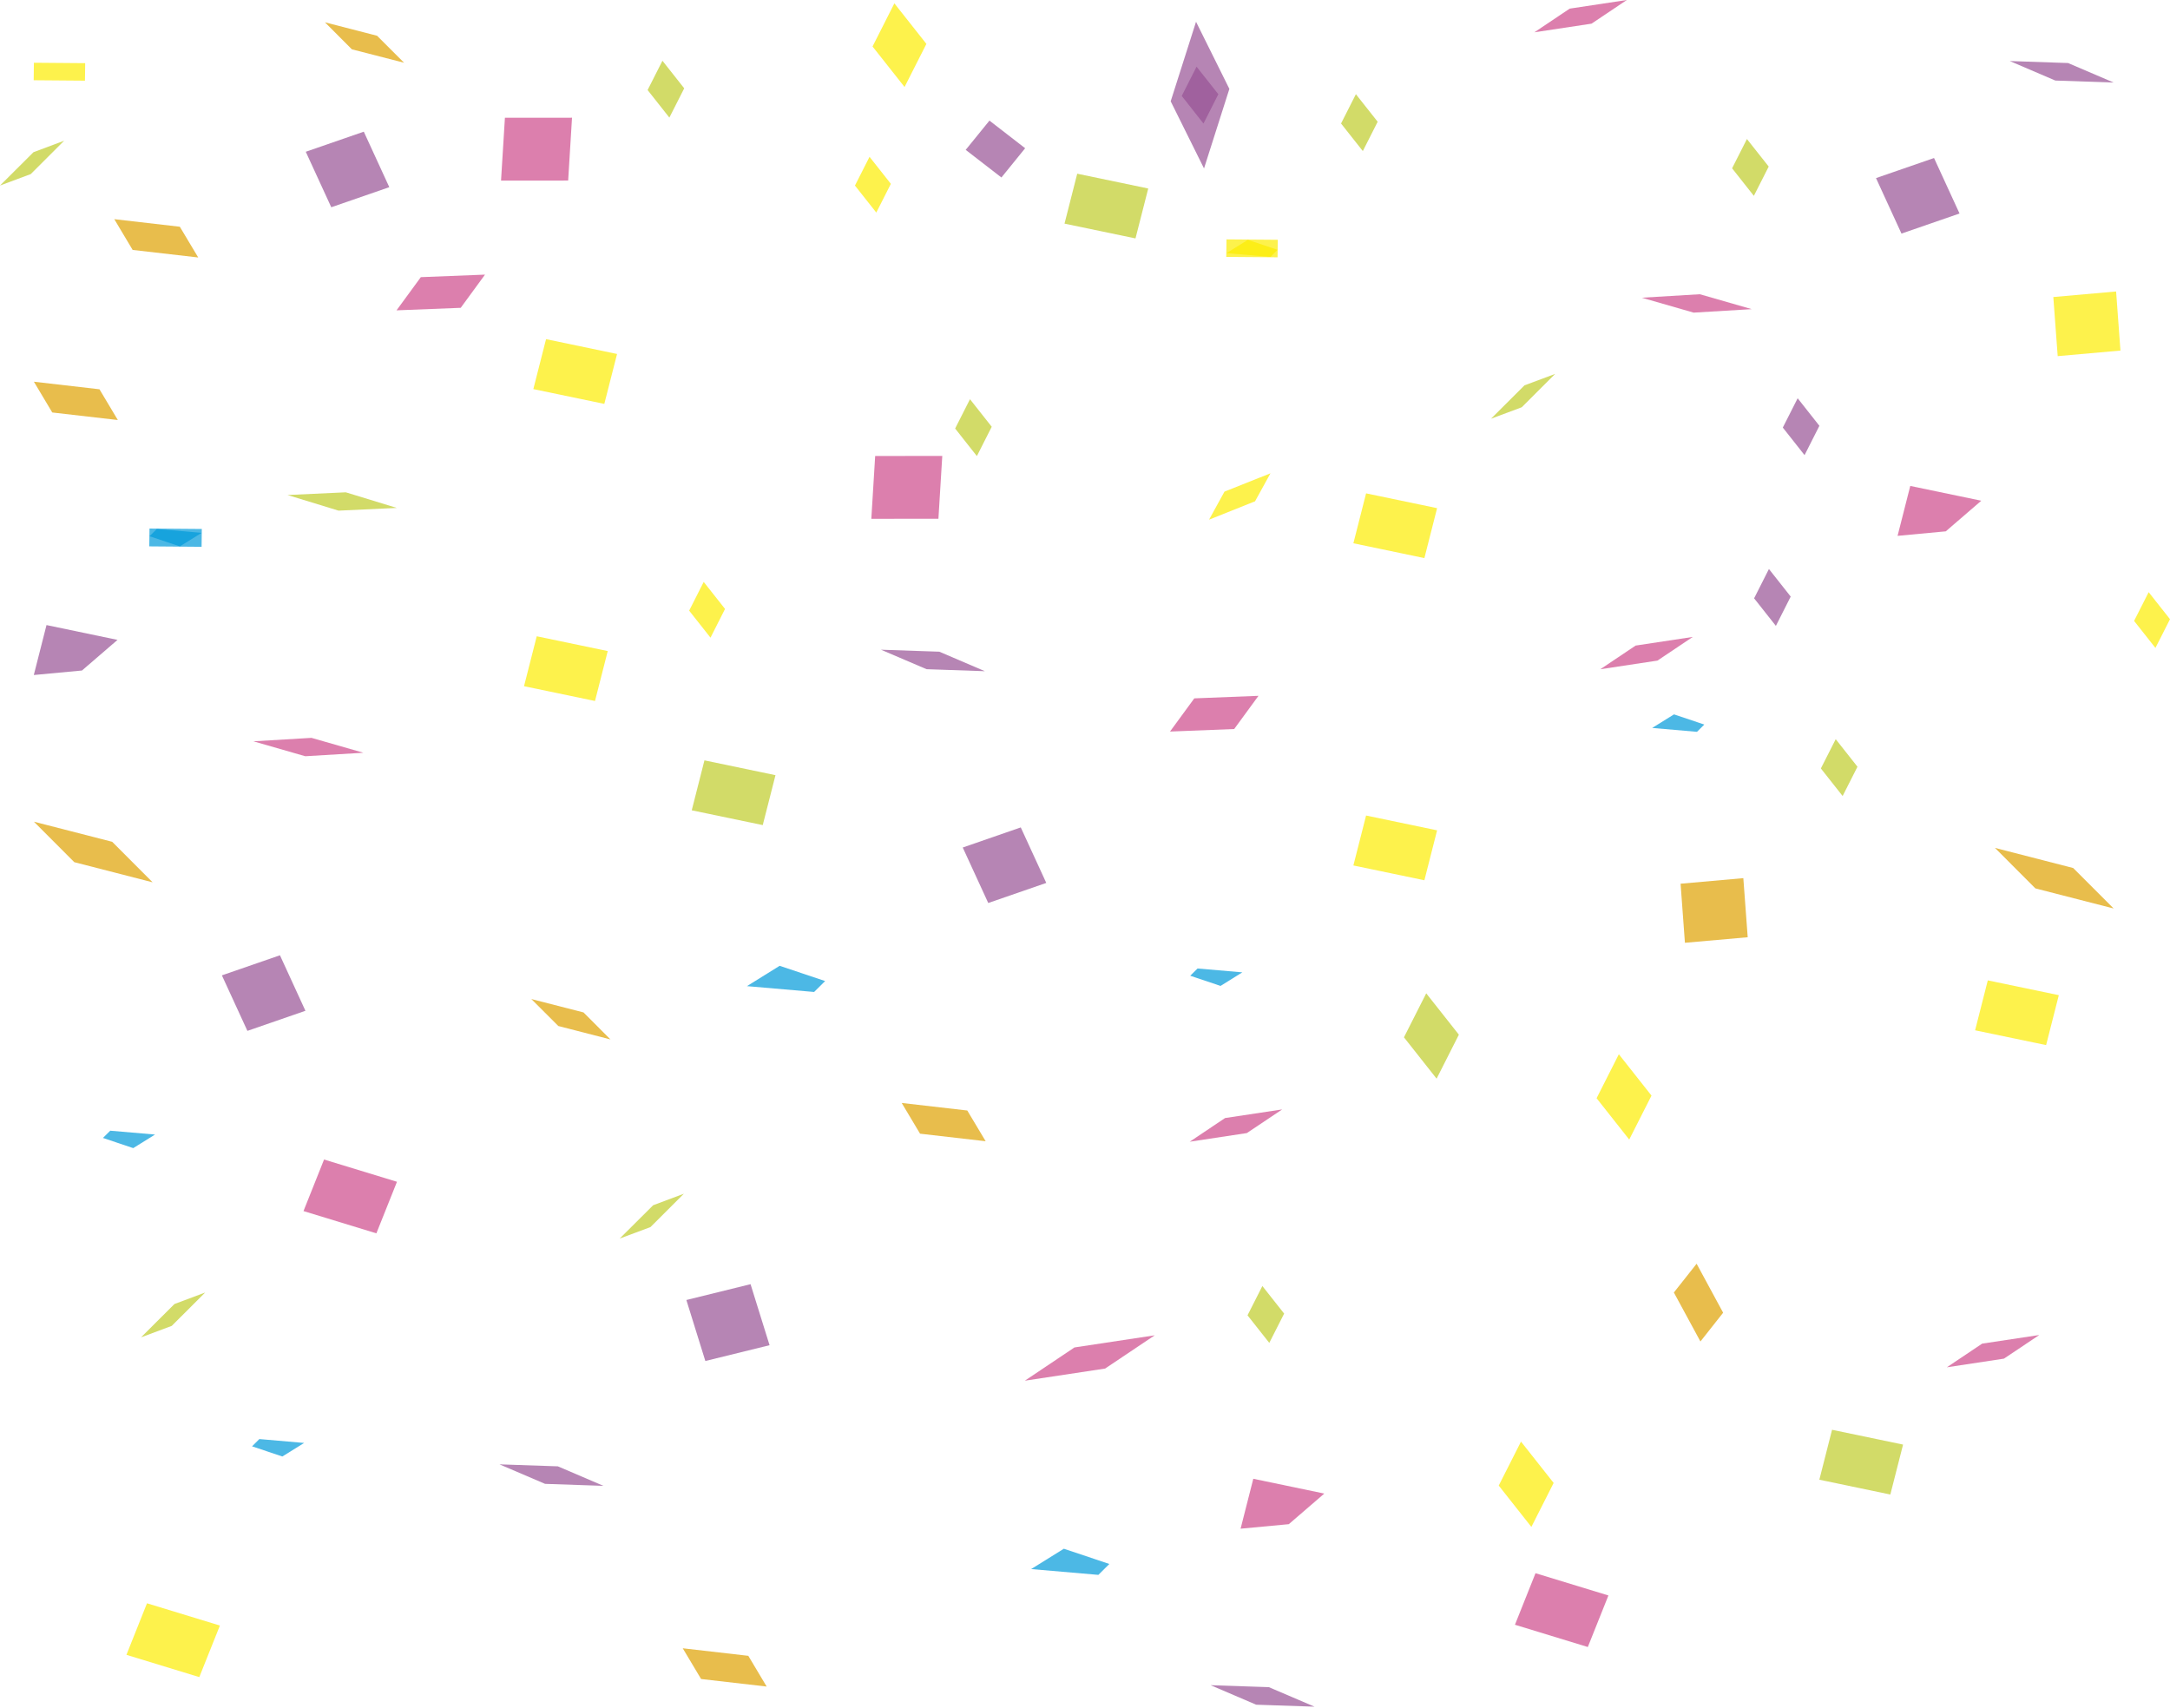 <svg width="343" height="270" viewBox="0 0 343 270" fill="none" xmlns="http://www.w3.org/2000/svg">
<path d="M196.367 153.714L192.925 155.859L188.133 154.249L189.292 153.104L196.367 153.714Z" fill="#009ADA" fill-opacity="0.7"/>
<path d="M23.631 83.556L23.596 86.374L31.864 86.441L31.898 83.623L23.631 83.556Z" fill="#009ADA" fill-opacity="0.7"/>
<path d="M31.872 84.235L28.425 86.376L23.638 84.77L24.791 83.621L31.872 84.235Z" fill="#009ADA" fill-opacity="0.7"/>
<path d="M24.506 179.356L21.059 181.5L16.272 179.891L17.426 178.746L24.506 179.356Z" fill="#009ADA" fill-opacity="0.7"/>
<path d="M48.076 228.108L44.629 230.249L39.841 228.643L40.995 227.494L48.076 228.108Z" fill="#009ADA" fill-opacity="0.7"/>
<path d="M146.456 105.79L139.252 102.71L148.474 103.023L155.677 106.107L146.456 105.79Z" fill="#985294" fill-opacity="0.7"/>
<path d="M86.159 234.577L78.951 231.493L88.177 231.806L95.38 234.89L86.159 234.577Z" fill="#985294" fill-opacity="0.7"/>
<path d="M287.814 121.482L290.162 116.853L293.599 121.209L291.256 125.838L287.814 121.482Z" fill="#C0CC29" fill-opacity="0.7"/>
<path d="M88.25 162.198L83.983 157.933L92.232 160.049L96.49 164.318L88.25 162.198Z" fill="#DFA200" fill-opacity="0.7"/>
<path d="M27.575 206.146L32.432 204.327L27.148 209.602L22.292 211.414L27.575 206.146Z" fill="#C0CC29" fill-opacity="0.7"/>
<path d="M103.242 190.529L108.098 188.709L102.814 193.985L97.953 195.796L103.242 190.529Z" fill="#C0CC29" fill-opacity="0.7"/>
<path d="M240.962 60.921L245.818 59.106L240.534 64.381L235.678 66.193L240.962 60.921Z" fill="#C0CC29" fill-opacity="0.7"/>
<path d="M5.288 24.063L10.144 22.244L4.861 27.519L0 29.331L5.288 24.063Z" fill="#C0CC29" fill-opacity="0.7"/>
<path d="M277.262 94.585L279.605 89.951L283.047 94.311L280.704 98.945L277.262 94.585Z" fill="#985294" fill-opacity="0.7"/>
<path d="M258.535 102.056L267.565 100.689L261.982 104.431L252.952 105.798L258.535 102.056Z" fill="#BB005C" fill-opacity="0.5"/>
<path d="M49.235 116.644L57.435 118.998L48.252 119.549L40.053 117.19L49.235 116.644Z" fill="#BB005C" fill-opacity="0.5"/>
<path d="M62.747 186.822L59.492 194.972L47.972 191.452L51.223 183.303L62.747 186.822Z" fill="#BB005C" fill-opacity="0.5"/>
<path d="M89.807 28.542L79.196 28.546L79.81 18.613L90.416 18.609L89.807 28.542Z" fill="#BB005C" fill-opacity="0.5"/>
<path d="M148.331 82.011L137.725 82.015L138.334 72.082L148.94 72.078L148.331 82.011Z" fill="#BB005C" fill-opacity="0.5"/>
<path d="M97.535 55.958L95.522 63.849L84.302 61.511L86.311 53.615L97.535 55.958Z" fill="#FDED00" fill-opacity="0.7"/>
<path d="M96.062 102.924L94.049 110.816L82.829 108.477L84.838 100.586L96.062 102.924Z" fill="#FDED00" fill-opacity="0.7"/>
<path d="M227.154 80.331L225.146 88.227L213.922 85.884L215.93 77.993L227.154 80.331Z" fill="#FDED00" fill-opacity="0.7"/>
<path d="M227.154 131.264L225.146 139.156L213.922 136.817L215.93 128.922L227.154 131.264Z" fill="#FDED00" fill-opacity="0.7"/>
<path d="M122.577 122.544L120.564 130.435L109.34 128.097L111.348 120.201L122.577 122.544Z" fill="#C0CC29" fill-opacity="0.7"/>
<path d="M276.251 148.164L266.327 149.04L265.64 139.702L275.559 138.822L276.251 148.164Z" fill="#DFA200" fill-opacity="0.7"/>
<path d="M181.495 29.799L179.481 37.69L168.262 35.352L170.27 27.46L181.495 29.799Z" fill="#C0CC29" fill-opacity="0.7"/>
<path d="M300.807 228.367L298.794 236.262L287.574 233.92L289.582 226.028L300.807 228.367Z" fill="#C0CC29" fill-opacity="0.7"/>
<path d="M335.168 55.419L325.249 56.299L324.557 46.956L334.48 46.077L335.168 55.419Z" fill="#FDED00" fill-opacity="0.7"/>
<path d="M121.64 212.657L111.49 215.154L108.49 205.511L118.635 203.01L121.64 212.657Z" fill="#985294" fill-opacity="0.7"/>
<path d="M313.17 79.157L307.558 83.997L299.938 84.71L301.946 76.819L313.17 79.157Z" fill="#BB005C" fill-opacity="0.5"/>
<path d="M209.326 236.111L203.713 240.95L196.093 241.664L198.101 233.772L209.326 236.111Z" fill="#BB005C" fill-opacity="0.5"/>
<path d="M18.575 101.157L12.958 105.997L5.342 106.71L7.351 98.814L18.575 101.157Z" fill="#985294" fill-opacity="0.7"/>
<path d="M254.234 252.219L250.978 260.369L239.459 256.849L242.71 248.7L254.234 252.219Z" fill="#BB005C" fill-opacity="0.5"/>
<path d="M34.759 256.975L31.503 265.125L19.984 261.605L23.235 253.456L34.759 256.975Z" fill="#FDED00" fill-opacity="0.7"/>
<path d="M165.379 139.577L156.207 142.751L152.175 133.98L161.348 130.801L165.379 139.577Z" fill="#985294" fill-opacity="0.7"/>
<path d="M309.733 33.751L300.556 36.926L296.53 28.154L305.702 24.98L309.733 33.751Z" fill="#985294" fill-opacity="0.7"/>
<path d="M61.534 29.589L52.362 32.764L48.331 23.992L57.503 20.817L61.534 29.589Z" fill="#985294" fill-opacity="0.7"/>
<path d="M48.277 159.79L39.105 162.965L35.073 154.19L44.25 151.015L48.277 159.79Z" fill="#985294" fill-opacity="0.7"/>
<path d="M325.426 157.322L323.418 165.213L312.193 162.875L314.201 154.983L325.426 157.322Z" fill="#FDED00" fill-opacity="0.7"/>
<path d="M17.731 133.075L24.124 139.481L11.745 136.298L5.357 129.897L17.731 133.075Z" fill="#DFA200" fill-opacity="0.7"/>
<path d="M118.065 155.894L123.236 152.68L130.424 155.09L128.686 156.814L118.065 155.894Z" fill="#009ADA" fill-opacity="0.7"/>
<path d="M162.988 248.046L168.158 244.831L175.347 247.241L173.613 248.965L162.988 248.046Z" fill="#009ADA" fill-opacity="0.7"/>
<path d="M261.044 173.197L257.523 180.149L252.363 173.613L255.883 166.661L261.044 173.197Z" fill="#FDED00" fill-opacity="0.7"/>
<path d="M245.577 234.431L242.056 241.383L236.896 234.847L240.416 227.895L245.577 234.431Z" fill="#FDED00" fill-opacity="0.7"/>
<path d="M230.596 163.568L227.076 170.521L221.915 163.985L225.436 157.032L230.596 163.568Z" fill="#C0CC29" fill-opacity="0.7"/>
<path d="M327.7 137.222L334.093 143.619L321.719 140.441L315.331 134.039L327.7 137.222Z" fill="#DFA200" fill-opacity="0.7"/>
<path d="M146.431 6.94L142.979 13.754L137.917 7.349L141.369 0.531L146.431 6.94Z" fill="#FDED00" fill-opacity="0.7"/>
<path d="M162.04 23.433L158.289 28.059L152.642 23.691L156.399 19.065L162.04 23.433Z" fill="#985294" fill-opacity="0.7"/>
<path d="M316.75 214.783L307.725 216.15L313.308 212.408L322.338 211.045L316.75 214.783Z" fill="#BB005C" fill-opacity="0.5"/>
<path d="M261.152 115.077L264.599 112.932L269.391 114.542L268.232 115.691L261.152 115.077Z" fill="#009ADA" fill-opacity="0.7"/>
<path d="M190.313 26.628L194.32 14.051L189.051 3.44L185.045 16.013L190.313 26.628Z" fill="#985294" fill-opacity="0.7"/>
<path d="M192.576 14.896L190.229 19.529L186.792 15.169L189.134 10.54L192.576 14.896Z" fill="#985294" fill-opacity="0.7"/>
<path d="M174.68 216.349L161.992 218.267L169.833 213.011L182.521 211.093L174.68 216.349Z" fill="#BB005C" fill-opacity="0.5"/>
<path d="M193.865 37.843L193.83 40.61L201.937 40.675L201.971 37.908L193.865 37.843Z" fill="#FDED00" fill-opacity="0.7"/>
<path d="M193.864 40.017L197.242 37.917L201.936 39.494L200.806 40.62L193.864 40.017Z" fill="#FDED00" fill-opacity="0.7"/>
<path d="M198.376 79.253L191.109 82.151L193.549 77.716L200.816 74.822L198.376 79.253Z" fill="#FDED00" fill-opacity="0.7"/>
<path d="M54.655 77.827L62.727 80.297L53.516 80.725L45.449 78.255L54.655 77.827Z" fill="#C0CC29" fill-opacity="0.7"/>
<path d="M72.823 48.661L62.678 49.061L66.518 43.813L76.662 43.413L72.823 48.661Z" fill="#BB005C" fill-opacity="0.5"/>
<path d="M195.081 115.248L184.937 115.648L188.776 110.4L198.921 110L195.081 115.248Z" fill="#BB005C" fill-opacity="0.5"/>
<path d="M15.723 61.54L18.625 66.4L8.259 65.207L5.357 60.343L15.723 61.54Z" fill="#DFA200" fill-opacity="0.7"/>
<path d="M28.425 35.844L31.332 40.703L20.967 39.51L18.065 34.647L28.425 35.844Z" fill="#DFA200" fill-opacity="0.7"/>
<path d="M272.367 207.521L268.778 212.071L264.58 204.326L268.174 199.776L272.367 207.521Z" fill="#DFA200" fill-opacity="0.7"/>
<path d="M152.893 175.554L155.799 180.413L145.429 179.22L142.527 174.361L152.893 175.554Z" fill="#DFA200" fill-opacity="0.7"/>
<path d="M118.281 261.76L121.183 266.619L110.818 265.426L107.916 260.567L118.281 261.76Z" fill="#DFA200" fill-opacity="0.7"/>
<path d="M5.358 9.919L5.323 12.686L13.43 12.751L13.464 9.984L5.358 9.919Z" fill="#FDED00" fill-opacity="0.7"/>
<path d="M140.814 29.061L138.511 33.604L135.138 29.335L137.441 24.789L140.814 29.061Z" fill="#FDED00" fill-opacity="0.7"/>
<path d="M326.889 9.965L334.093 13.049L324.871 12.732L317.668 9.648L326.889 9.965Z" fill="#985294" fill-opacity="0.7"/>
<path d="M200.576 266.721L207.779 269.801L198.558 269.488L191.354 266.404L200.576 266.721Z" fill="#985294" fill-opacity="0.7"/>
<path d="M217.761 19.247L215.414 23.881L211.972 19.525L214.319 14.891L217.761 19.247Z" fill="#C0CC29" fill-opacity="0.7"/>
<path d="M279.57 26.332L277.223 30.961L273.781 26.605L276.128 21.976L279.57 26.332Z" fill="#C0CC29" fill-opacity="0.7"/>
<path d="M202.977 207.66L200.63 212.29L197.188 207.934L199.535 203.3L202.977 207.66Z" fill="#C0CC29" fill-opacity="0.7"/>
<path d="M251.563 3.742L242.533 5.105L248.116 1.363L257.146 0L251.563 3.742Z" fill="#BB005C" fill-opacity="0.5"/>
<path d="M59.605 5.653L63.867 9.918L55.618 7.797L51.361 3.528L59.605 5.653Z" fill="#DFA200" fill-opacity="0.7"/>
<path d="M114.603 96.262L112.305 100.808L108.932 96.535L111.23 91.993L114.603 96.262Z" fill="#FDED00" fill-opacity="0.7"/>
<path d="M343 97.887L340.697 102.429L337.324 98.157L339.627 93.614L343 97.887Z" fill="#FDED00" fill-opacity="0.7"/>
<path d="M287.583 67.315L285.236 71.948L281.799 67.592L284.146 62.959L287.583 67.315Z" fill="#985294" fill-opacity="0.7"/>
<path d="M156.757 67.465L154.41 72.099L150.973 67.743L153.32 63.109L156.757 67.465Z" fill="#C0CC29" fill-opacity="0.7"/>
<path d="M108.151 13.96L105.804 18.59L102.362 14.233L104.709 9.604L108.151 13.96Z" fill="#C0CC29" fill-opacity="0.7"/>
<path d="M197.085 179.121L188.055 180.489L193.638 176.747L202.667 175.384L197.085 179.121Z" fill="#BB005C" fill-opacity="0.5"/>
<path d="M267.707 49.422L259.507 47.064L268.684 46.513L276.884 48.871L267.707 49.422Z" fill="#BB005C" fill-opacity="0.5"/>
</svg>
